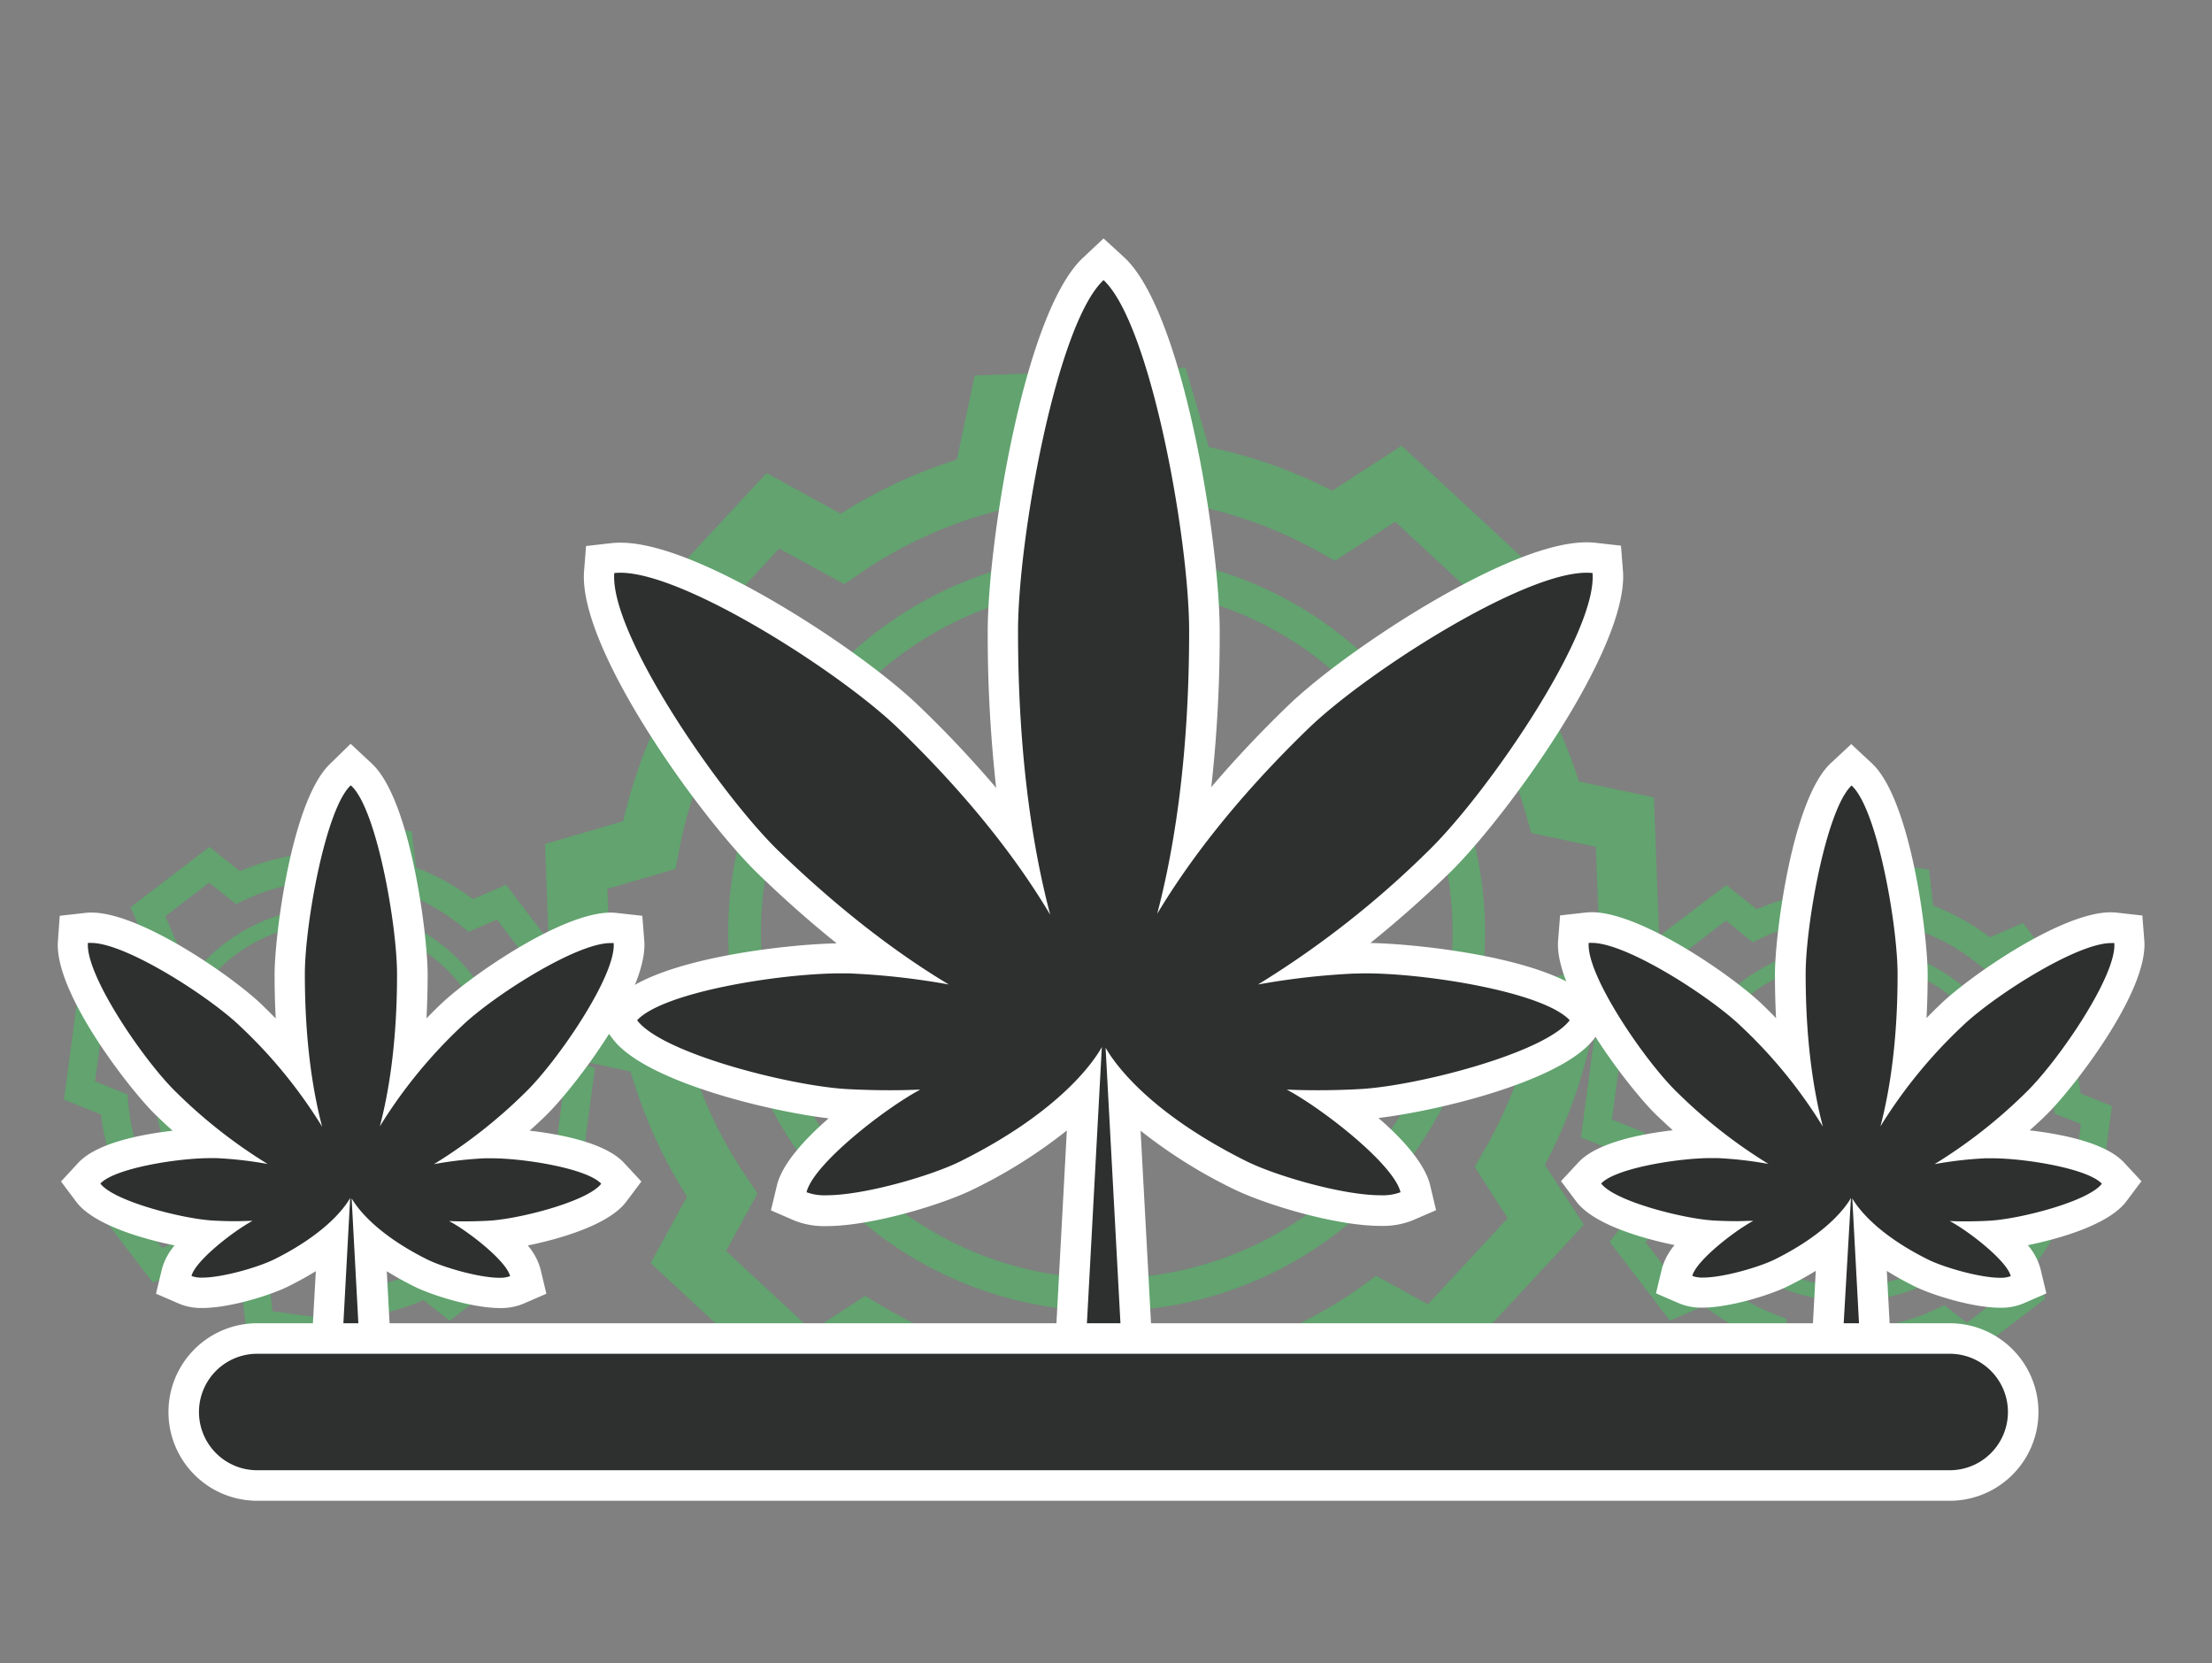 <svg id="Layer_1" data-name="Layer 1" xmlns="http://www.w3.org/2000/svg" viewBox="0 0 435 327"><rect x="0" y="0" width="435" height="327" fill="#808080" stroke="none"/><defs><style>.cls-1{opacity:0.3;}.cls-2{fill:#1cf445;}.cls-3{fill:#2d302e;}.cls-4{fill:#fff;}</style></defs><title>Industria de cannabis</title><g class="cls-1"><path class="cls-2" d="M200.85,291.92,197,278.64a96.41,96.41,0,0,1-26.52-9.95l-12.11,7.87-30.42-28.23,7.15-13.06A97,97,0,0,1,124,210.65l-15.27-3.24-1.55-41.48,15.39-4.49a96.29,96.29,0,0,1,9-24.08l-9.06-13.93L150.76,93l14.57,8a97.18,97.18,0,0,1,22.84-10.64l3.51-16.53,41.47-1.56,4.57,15.62A96.83,96.83,0,0,1,262,96.47l13.63-8.85,30.43,28.23-7.3,13.32a97.1,97.1,0,0,1,11.74,24.46l14.75,3.14,1.56,41.47-13.51,3.95A96.59,96.59,0,0,1,303.82,229l7.65,11.78-28.22,30.42-11.83-6.47a97,97,0,0,1-26.23,12.18l-2.87,13.49Zm-30.69-37.16,3.18,1.92a84.84,84.84,0,0,0,29.33,11l3.62.64,3.33,11.41,23-.87,2.46-11.59,3.58-.91A85,85,0,0,0,267.61,253l3-2.18,10.2,5.59,15.68-16.9L290,229.39l1.82-3.15a84.85,84.85,0,0,0,10.49-29.62l.58-3.71,11.79-3.44-.86-23-12.68-2.69-1-3.46A85,85,0,0,0,287.05,133l-2.2-3,6.43-11.74-16.9-15.68-11.83,7.68-3.12-1.74a85,85,0,0,0-27.37-9.67l-3.65-.62-4-13.79-23,.86-3.07,14.48-3.47,1a85,85,0,0,0-25.82,12l-3,2.07-12.82-7-15.68,16.9,8,12.26-1.85,3.15a84.9,84.9,0,0,0-10.17,27.11l-.68,3.56-13.41,3.92.86,23,13.41,2.84.89,3.59a85,85,0,0,0,12.36,27.47l2,3-6.18,11.28,16.9,15.68Z"/><path class="cls-2" d="M272.18,234a74.44,74.44,0,1,1-7.26-108.16h0A74.52,74.52,0,0,1,275.14,230.6C274.18,231.77,273.2,232.9,272.18,234ZM167.83,137.06q-1.4,1.49-2.7,3.09a68,68,0,1,0,95.69-9.34h0A68.07,68.07,0,0,0,167.83,137.06Z"/></g><g class="cls-1"><path class="cls-2" d="M386.72,267.13l-5.1-4.05a45.36,45.36,0,0,1-12.89,3.38l-2.51,6.31-19.35-2.58-.8-7a46,46,0,0,1-10.94-6.45l-6.74,2.9-11.86-15.51,4.69-5.91a45.38,45.38,0,0,1-3.07-11.7l-7.25-2.89,2.58-19.35,7.76-.89a45.71,45.71,0,0,1,5.89-10.29l-3.14-7.3L339.5,174l6,4.76a45.59,45.59,0,0,1,11.67-3.29l2.84-7.1,19.35,2.58.81,7.1a45.38,45.38,0,0,1,11.15,6.21l6.52-2.8L409.68,197l-4.12,5.18A45.15,45.15,0,0,1,409.18,215l6.14,2.45-2.58,19.35-6.3.72a45.88,45.88,0,0,1-6.77,11.8l2.56,6Zm-21.88-5.94,1.74-.12a40,40,0,0,0,14.26-3.74l1.57-.73,4.37,3.47,8.62-6.58-2.2-5.12,1.12-1.32a40,40,0,0,0,7.46-13l.58-1.66,5.43-.62L409.23,221,404,218.92l-.15-1.71a40,40,0,0,0-4-14.22l-.78-1.58,3.59-4.53L396,188.27l-5.6,2.4-1.31-1.07a40,40,0,0,0-12.44-6.9l-1.67-.57-.71-6.26-10.75-1.43-2.46,6.16-1.67.18a40.19,40.19,0,0,0-13.14,3.71l-1.57.76L339.43,181l-8.61,6.59,2.74,6.39-1.07,1.31A40.18,40.18,0,0,0,325.84,207l-.59,1.62-6.83.78L317,220.11l6.38,2.54.15,1.71A39.84,39.84,0,0,0,327,237.54l.71,1.55-4.09,5.14,6.59,8.62,5.92-2.55,1.31,1.14a40.25,40.25,0,0,0,12.21,7.2l1.6.59.69,6,10.74,1.44Z"/><path class="cls-2" d="M398.39,225.52a35,35,0,1,1-32.15-39.58h0a35.05,35.05,0,0,1,32.37,37.47C398.56,224.12,398.49,224.82,398.39,225.52ZM332,216.61c-.08.63-.15,1.27-.19,1.92A32,32,0,1,0,366,189h0A32,32,0,0,0,332,216.61Z"/></g><g class="cls-1"><path class="cls-2" d="M88.4,259.66l-5.1-4.05A45,45,0,0,1,70.42,259l-2.52,6.31-19.35-2.58-.8-7a45.4,45.4,0,0,1-10.93-6.45l-6.75,2.9L18.21,236.69l4.69-5.9a45.07,45.07,0,0,1-3.06-11.7l-7.26-2.9,2.58-19.35,7.76-.88a45.28,45.28,0,0,1,5.89-10.29l-3.14-7.31,15.51-11.85,6,4.76A45.61,45.61,0,0,1,58.84,168l2.84-7.1L81,163.45l.81,7.11A45.67,45.67,0,0,1,93,176.76l6.52-2.8,11.85,15.51-4.12,5.18a45.49,45.49,0,0,1,3.63,12.87L117,210l-2.58,19.35-6.3.72a45.72,45.72,0,0,1-6.77,11.8l2.56,6Zm-21.88-6,1.75-.12a40,40,0,0,0,14.25-3.73l1.57-.74,4.38,3.48L97.08,246l-2.2-5.12L96,239.57a39.94,39.94,0,0,0,7.46-13l.58-1.65,5.43-.63,1.44-10.75-5.25-2.09-.15-1.7a40,40,0,0,0-4-14.23l-.78-1.58,3.6-4.53-6.59-8.61-5.6,2.41-1.31-1.07a40.05,40.05,0,0,0-12.44-6.91l-1.66-.57L76,168.4,65.24,167l-2.46,6.17-1.67.17A40,40,0,0,0,48,177l-1.57.75-5.29-4.2-8.61,6.58,2.74,6.4-1.07,1.3a40.23,40.23,0,0,0-6.65,11.64l-.59,1.61-6.83.78-1.43,10.75,6.38,2.55.15,1.71a40.09,40.09,0,0,0,3.45,13.17l.71,1.55-4.09,5.15,6.59,8.61,5.92-2.54L39.1,244a39.68,39.68,0,0,0,12.2,7.2l1.6.6.69,6,10.75,1.43Z"/><path class="cls-2" d="M100.07,218a35,35,0,1,1-32.15-39.58h0a35.05,35.05,0,0,1,32.37,37.48C100.24,216.64,100.17,217.35,100.07,218Zm-66.39-8.91c-.09.64-.15,1.28-.2,1.92A32,32,0,1,0,67.7,181.49h0A32,32,0,0,0,33.68,209.13Z"/></g><path class="cls-3" d="M210,272.94l3.12-57.8c-4.43,4.49-11.59,10.21-22.87,15.83-5.74,2.87-19.42,7-27.77,7a13,13,0,0,1-5.12-.84l-2.31-1,.59-2.44c1.16-4.86,8.56-11.52,15.16-16.41-1.42,0-2.85-.1-4.29-.17-10.06-.53-37.68-6.8-43.66-14.74l-1.52-2,1.72-1.84c6.22-6.68,30.89-10.17,42.38-10.17.92,0,1.79,0,2.58.06q3,.15,5.94.42a209.78,209.78,0,0,1-22.88-19.3c-10.43-10.07-34.42-42.93-33.31-57.11L118,110l2.46-.28a14.7,14.7,0,0,1,1.52-.08c14,0,45.58,20.65,56.71,31.4a205.2,205.2,0,0,1,21.66,24.3,250.2,250.2,0,0,1-3.16-41.25c0-16.24,6.91-61.11,17.8-71.22l2-1.9,2,1.9c10.9,10.11,17.81,55,17.81,71.22a251.21,251.21,0,0,1-3.14,41.14A205.35,205.35,0,0,1,255.32,141c11.13-10.75,42.72-31.4,56.71-31.4a14.7,14.7,0,0,1,1.52.08L316,110l.19,2.47c1.11,14.18-22.88,47-33.31,57.11A207.91,207.91,0,0,1,260,188.86c1.95-.18,3.94-.32,5.95-.42.78,0,1.65-.06,2.58-.06,11.48,0,36.15,3.49,42.38,10.17l1.71,1.84-1.51,2c-6,7.94-33.61,14.21-43.67,14.74-1.43.07-2.87.13-4.29.17,6.61,4.89,14,11.55,15.17,16.41l.58,2.44-2.31,1a13,13,0,0,1-5.12.84c-8.35,0-22-4.17-27.77-7-11.21-5.59-18.37-11.3-22.8-15.77L224,272.94Z"/><path class="cls-4" d="M217,55.05c9.25,8.58,16.85,50.86,16.85,69,0,24.49-2.89,42.68-6.28,55.6,6-10,15.31-22.49,29.8-36.49,11.24-10.86,41.89-30.56,54.63-30.56a11.09,11.09,0,0,1,1.18.06c.94,11.95-20.8,43.51-32.4,54.73a186.6,186.6,0,0,1-33.38,26.16,144.92,144.92,0,0,1,18.68-2.14c.75,0,1.56-.05,2.43-.05,12,0,35,3.66,40.18,9.22-4.9,6.5-30.37,13-41.42,13.54q-4.32.23-8.22.22-3.15,0-6-.13c7.29,3.92,21.07,14.75,22.37,20.18a10.14,10.14,0,0,1-3.93.6c-7.47,0-20.65-3.83-26.43-6.72-19.54-9.75-26.12-19.6-27.64-22.29l3.45,63.94h-7.65l3.46-64.07c-1.37,2.48-7.85,12.5-27.72,22.42-5.78,2.89-19,6.72-26.43,6.72a10.08,10.08,0,0,1-3.92-.6c1.29-5.43,15.08-16.26,22.37-20.18-1.93.09-3.94.13-6.05.13-2.6,0-5.33-.07-8.21-.22-11.06-.57-36.53-7-41.43-13.54,5.18-5.56,28.15-9.22,40.19-9.22.86,0,1.68,0,2.42.05a145.09,145.09,0,0,1,18.69,2.14c-9.47-5.67-20.77-14-33.38-26.16-11.61-11.22-33.34-42.78-32.41-54.73a11.28,11.28,0,0,1,1.19-.06c12.73,0,43.38,19.7,54.62,30.56,14.59,14.09,23.93,26.61,29.92,36.68-3.41-12.93-6.33-31.18-6.33-55.79,0-18.16,7.6-60.44,16.84-69m0-8.19L213,50.65c-11.67,10.84-18.76,56.31-18.76,73.42a272.54,272.54,0,0,0,1.66,30.82,220,220,0,0,0-15.08-16c-6.09-5.88-17-13.81-27.87-20.2-9.32-5.49-22.25-12-30.92-12a15.94,15.94,0,0,0-1.86.1l-4.92.56-.39,4.93c-1.2,15.3,23.18,48.84,34.22,59.51q7.71,7.46,15.46,13.67c-9.71.18-36.05,3-43.6,11.12l-3.43,3.68,3,4c6.22,8.26,30.28,14.15,42.44,15.61-4.87,4.25-9.18,9.05-10.17,13.2l-1.17,4.89,4.61,2a15.86,15.86,0,0,0,6.32,1.09c8.92,0,23-4.28,29.11-7.35a98.72,98.72,0,0,0,18.15-11.45l-2.56,47.41-.34,6.32h20.31l-.34-6.32L224.3,222.3a99.17,99.17,0,0,0,18.07,11.36c6.15,3.07,20.2,7.35,29.11,7.35a15.86,15.86,0,0,0,6.32-1.09l4.61-2L281.24,233c-1-4.15-5.29-9-10.16-13.2,12.15-1.46,36.21-7.35,42.43-15.61l3-4-3.43-3.68c-7.54-8.1-33.89-10.94-43.59-11.12,5.15-4.14,10.32-8.7,15.46-13.67,11-10.67,35.41-44.21,34.21-59.51l-.39-4.93-4.92-.56a15.77,15.77,0,0,0-1.85-.1c-8.68,0-21.6,6.54-30.92,12-10.84,6.39-21.78,14.32-27.88,20.2q-8.21,7.94-15,15.94a270.91,270.91,0,0,0,1.66-30.73c0-17.11-7.09-62.58-18.76-73.42L217,46.86Z"/><path class="cls-3" d="M63.86,272.94l1.57-29.14a51.91,51.91,0,0,1-10.1,6.45c-3.28,1.63-10.79,3.92-15.54,3.92a8.13,8.13,0,0,1-3.31-.57l-2.3-1,.58-2.45c.55-2.29,3-5,5.77-7.31-6.3-.66-19.75-3.84-23.14-8.35l-1.52-2,1.72-1.84c4.15-4.46,19.1-5.91,23.78-5.91h.11c-2.93-2.32-5.87-4.9-8.79-7.72-5.9-5.71-18.95-23.64-18.31-31.8l.19-2.46,2.46-.28a7.74,7.74,0,0,1,1-.05c8,0,25.15,11.19,31.43,17.26A118,118,0,0,1,58,208.84a144.36,144.36,0,0,1-1-17.27c0-9.16,3.78-33.5,10-39.29l2-1.89,2,1.89c6.23,5.79,10,30.13,10,39.29a143.63,143.63,0,0,1-1,17.22,118.81,118.81,0,0,1,8.53-9.11c6.28-6.07,23.46-17.26,31.43-17.26a7.74,7.74,0,0,1,1,.05l2.46.28.19,2.46c.64,8.16-12.41,26.09-18.31,31.8-2.92,2.82-5.86,5.4-8.79,7.72h.11c4.68,0,19.63,1.45,23.78,5.91l1.72,1.84-1.52,2c-3.39,4.51-16.83,7.69-23.14,8.35,2.74,2.34,5.22,5,5.77,7.31l.58,2.45-2.3,1a8.13,8.13,0,0,1-3.31.57c-4.76,0-12.26-2.29-15.54-3.92a52.66,52.66,0,0,1-10.06-6.4l1.57,29.09Z"/><path class="cls-4" d="M69.08,154.48c5,4.62,9,27.33,9,37.09,0,13.15-1.56,22.93-3.38,29.87a96.45,96.45,0,0,1,16-19.61c6-5.83,22.5-16.42,29.34-16.42a6.28,6.28,0,0,1,.64,0c.5,6.42-11.17,23.38-17.41,29.4a100.12,100.12,0,0,1-17.93,14.06,76.49,76.49,0,0,1,10-1.15c.4,0,.83,0,1.3,0,6.47,0,18.81,2,21.59,5-2.64,3.5-16.32,7-22.26,7.28q-2.33.12-4.41.12c-1.13,0-2.21,0-3.25-.07,3.92,2.1,11.32,7.92,12,10.84a5.57,5.57,0,0,1-2.11.32c-4,0-11.1-2.06-14.2-3.61-10.5-5.24-14-10.53-14.85-12l1.85,34.35H67l1.86-34.43c-.74,1.34-4.21,6.72-14.89,12.05-3.11,1.55-10.19,3.61-14.2,3.61a5.57,5.57,0,0,1-2.11-.32c.7-2.92,8.1-8.74,12-10.84-1,0-2.12.07-3.25.07q-2.09,0-4.41-.12c-5.94-.31-19.62-3.78-22.26-7.28,2.78-3,15.12-5,21.59-5,.47,0,.9,0,1.3,0a76.49,76.49,0,0,1,10,1.15,100.12,100.12,0,0,1-17.93-14.06c-6.24-6-17.91-23-17.41-29.4a6.28,6.28,0,0,1,.64,0c6.84,0,23.3,10.59,29.34,16.42a96,96,0,0,1,16.08,19.71c-1.83-6.95-3.4-16.75-3.4-30,0-9.76,4.08-32.47,9-37.09m0-8.19L65,150.09c-7.66,7.12-11,33.93-11,41.48,0,3,.07,5.86.23,8.67-.89-.91-1.8-1.82-2.74-2.72-5.6-5.41-23.76-18.1-33.51-18.11a11.11,11.11,0,0,0-1.31.08l-4.92.55L11.39,185c-.8,10.15,14.31,29.44,19.22,34.19,1.11,1.07,2.22,2.1,3.33,3.11-6.32.73-14.93,2.42-18.55,6.31L12,232.28l3,4c3.3,4.38,12.45,7.16,19.33,8.57a12.25,12.25,0,0,0-2.48,4.6l-1.17,4.89,4.62,2a11.28,11.28,0,0,0,4.5.81c5.4,0,13.41-2.51,16.88-4.24,2-1,3.82-2,5.43-3L61,269.62l-.34,6.32H77.46l-.34-6.32-1.06-19.7c1.6,1,3.39,2,5.39,3,3.47,1.73,11.48,4.24,16.88,4.24a11.28,11.28,0,0,0,4.5-.81l4.62-2-1.17-4.89a12.25,12.25,0,0,0-2.48-4.6c6.88-1.41,16-4.19,19.33-8.57l3-4-3.43-3.69c-3.63-3.89-12.23-5.58-18.55-6.31,1.11-1,2.22-2,3.33-3.11,4.91-4.75,20-24,19.22-34.19l-.39-4.94-4.92-.55a11.11,11.11,0,0,0-1.31-.08c-9.75,0-27.91,12.69-33.51,18.11-.93.89-1.82,1.78-2.7,2.68q.22-4.2.23-8.63c0-7.55-3.3-34.36-11-41.48l-4.08-3.8Z"/><path class="cls-3" d="M359,272.94l1.57-29.14a52.39,52.39,0,0,1-10.1,6.45c-3.29,1.63-10.79,3.92-15.54,3.92a8.13,8.13,0,0,1-3.31-.57l-2.3-1,.58-2.45c.55-2.29,3-5,5.77-7.31-6.31-.66-19.75-3.84-23.15-8.35l-1.51-2,1.71-1.84c4.15-4.46,19.1-5.91,23.79-5.91h.11c-2.93-2.32-5.87-4.9-8.79-7.72-5.91-5.71-18.95-23.64-18.31-31.8l.19-2.46,2.46-.28a7.58,7.58,0,0,1,1-.05c8,0,25.16,11.19,31.44,17.26a120,120,0,0,1,8.57,9.16,142.31,142.31,0,0,1-1-17.27c0-9.16,3.78-33.5,10-39.29l2.05-1.89,2,1.89c6.22,5.79,10,30.13,10,39.29a143.7,143.7,0,0,1-1,17.22,118.81,118.81,0,0,1,8.53-9.11c6.27-6.07,23.46-17.26,31.43-17.26a7.74,7.74,0,0,1,1,.05l2.45.28.2,2.46c.64,8.16-12.41,26.09-18.32,31.8q-4.38,4.23-8.78,7.72h.11c4.68,0,19.63,1.45,23.78,5.91l1.72,1.84-1.52,2c-3.39,4.51-16.84,7.69-23.14,8.35,2.74,2.34,5.22,5,5.77,7.31l.58,2.45-2.31,1a8.08,8.08,0,0,1-3.3.57c-4.76,0-12.26-2.29-15.54-3.92a52.66,52.66,0,0,1-10.06-6.4l1.57,29.09Z"/><path class="cls-4" d="M364.17,154.48c5,4.62,9,27.33,9,37.09,0,13.15-1.55,22.93-3.37,29.87a96.69,96.69,0,0,1,16-19.61c6-5.83,22.51-16.42,29.35-16.42a6.28,6.28,0,0,1,.64,0c.5,6.42-11.17,23.38-17.41,29.4a100.13,100.13,0,0,1-17.94,14.06,76.9,76.9,0,0,1,10-1.15c.4,0,.84,0,1.31,0,6.47,0,18.81,2,21.59,5-2.64,3.5-16.32,7-22.26,7.28-1.55.08-3,.12-4.42.12-1.12,0-2.2,0-3.24-.07,3.92,2.1,11.32,7.92,12,10.84a5.57,5.57,0,0,1-2.11.32c-4,0-11.1-2.06-14.2-3.61-10.5-5.24-14-10.53-14.85-12l1.85,34.35h-4.11L364,235.51c-.74,1.34-4.22,6.72-14.89,12.05-3.11,1.55-10.19,3.61-14.2,3.61a5.57,5.57,0,0,1-2.11-.32c.7-2.92,8.1-8.74,12-10.84-1,0-2.12.07-3.25.07q-2.1,0-4.41-.12c-5.94-.31-19.63-3.78-22.26-7.28,2.78-3,15.12-5,21.59-5,.47,0,.9,0,1.3,0a76.49,76.49,0,0,1,10,1.15,100.12,100.12,0,0,1-17.93-14.06c-6.24-6-17.92-23-17.41-29.4a6.26,6.26,0,0,1,.63,0c6.85,0,23.31,10.59,29.35,16.42a95.6,95.6,0,0,1,16.07,19.71c-1.83-6.95-3.39-16.75-3.39-30,0-9.76,4.08-32.47,9.05-37.09m0-8.19-4.09,3.8c-7.66,7.12-11,33.93-11,41.48q0,4.45.22,8.67c-.88-.91-1.79-1.82-2.73-2.72-5.6-5.41-23.76-18.1-33.52-18.11a11.38,11.38,0,0,0-1.31.08l-4.91.55-.39,4.94c-.8,10.15,14.31,29.44,19.22,34.19,1.11,1.07,2.22,2.1,3.33,3.11-6.32.73-14.93,2.42-18.55,6.31l-3.43,3.69,3,4c3.29,4.38,12.44,7.16,19.33,8.57a12.25,12.25,0,0,0-2.48,4.6l-1.17,4.89,4.62,2a11.28,11.28,0,0,0,4.5.81c5.4,0,13.41-2.51,16.88-4.24,2-1,3.82-2,5.42-3l-1.06,19.72-.34,6.32h16.77l-.34-6.32-1.06-19.7c1.6,1,3.38,2,5.39,3,3.47,1.73,11.48,4.24,16.88,4.24a11.31,11.31,0,0,0,4.5-.81l4.61-2-1.17-4.89a12.08,12.08,0,0,0-2.47-4.6c6.88-1.41,16-4.19,19.33-8.57l3-4-3.43-3.69c-3.63-3.89-12.23-5.58-18.55-6.31,1.11-1,2.22-2,3.33-3.11,4.91-4.75,20-24,19.22-34.19l-.39-4.94-4.92-.55a11.11,11.11,0,0,0-1.31-.08c-9.75,0-27.91,12.69-33.51,18.11-.93.89-1.83,1.78-2.7,2.68q.22-4.2.22-8.63c0-7.55-3.29-34.36-11-41.48l-4.08-3.8Z"/><path class="cls-3" d="M50.58,292.05a14.45,14.45,0,1,1,0-28.9H383.42a14.45,14.45,0,0,1,0,28.9Z"/><path class="cls-4" d="M383.42,266.15a11.45,11.45,0,0,1,0,22.9H50.58a11.45,11.45,0,1,1,0-22.9H383.42m0-6H50.58a17.45,17.45,0,1,0,0,34.9H383.42a17.45,17.45,0,0,0,0-34.9Z"/></svg>